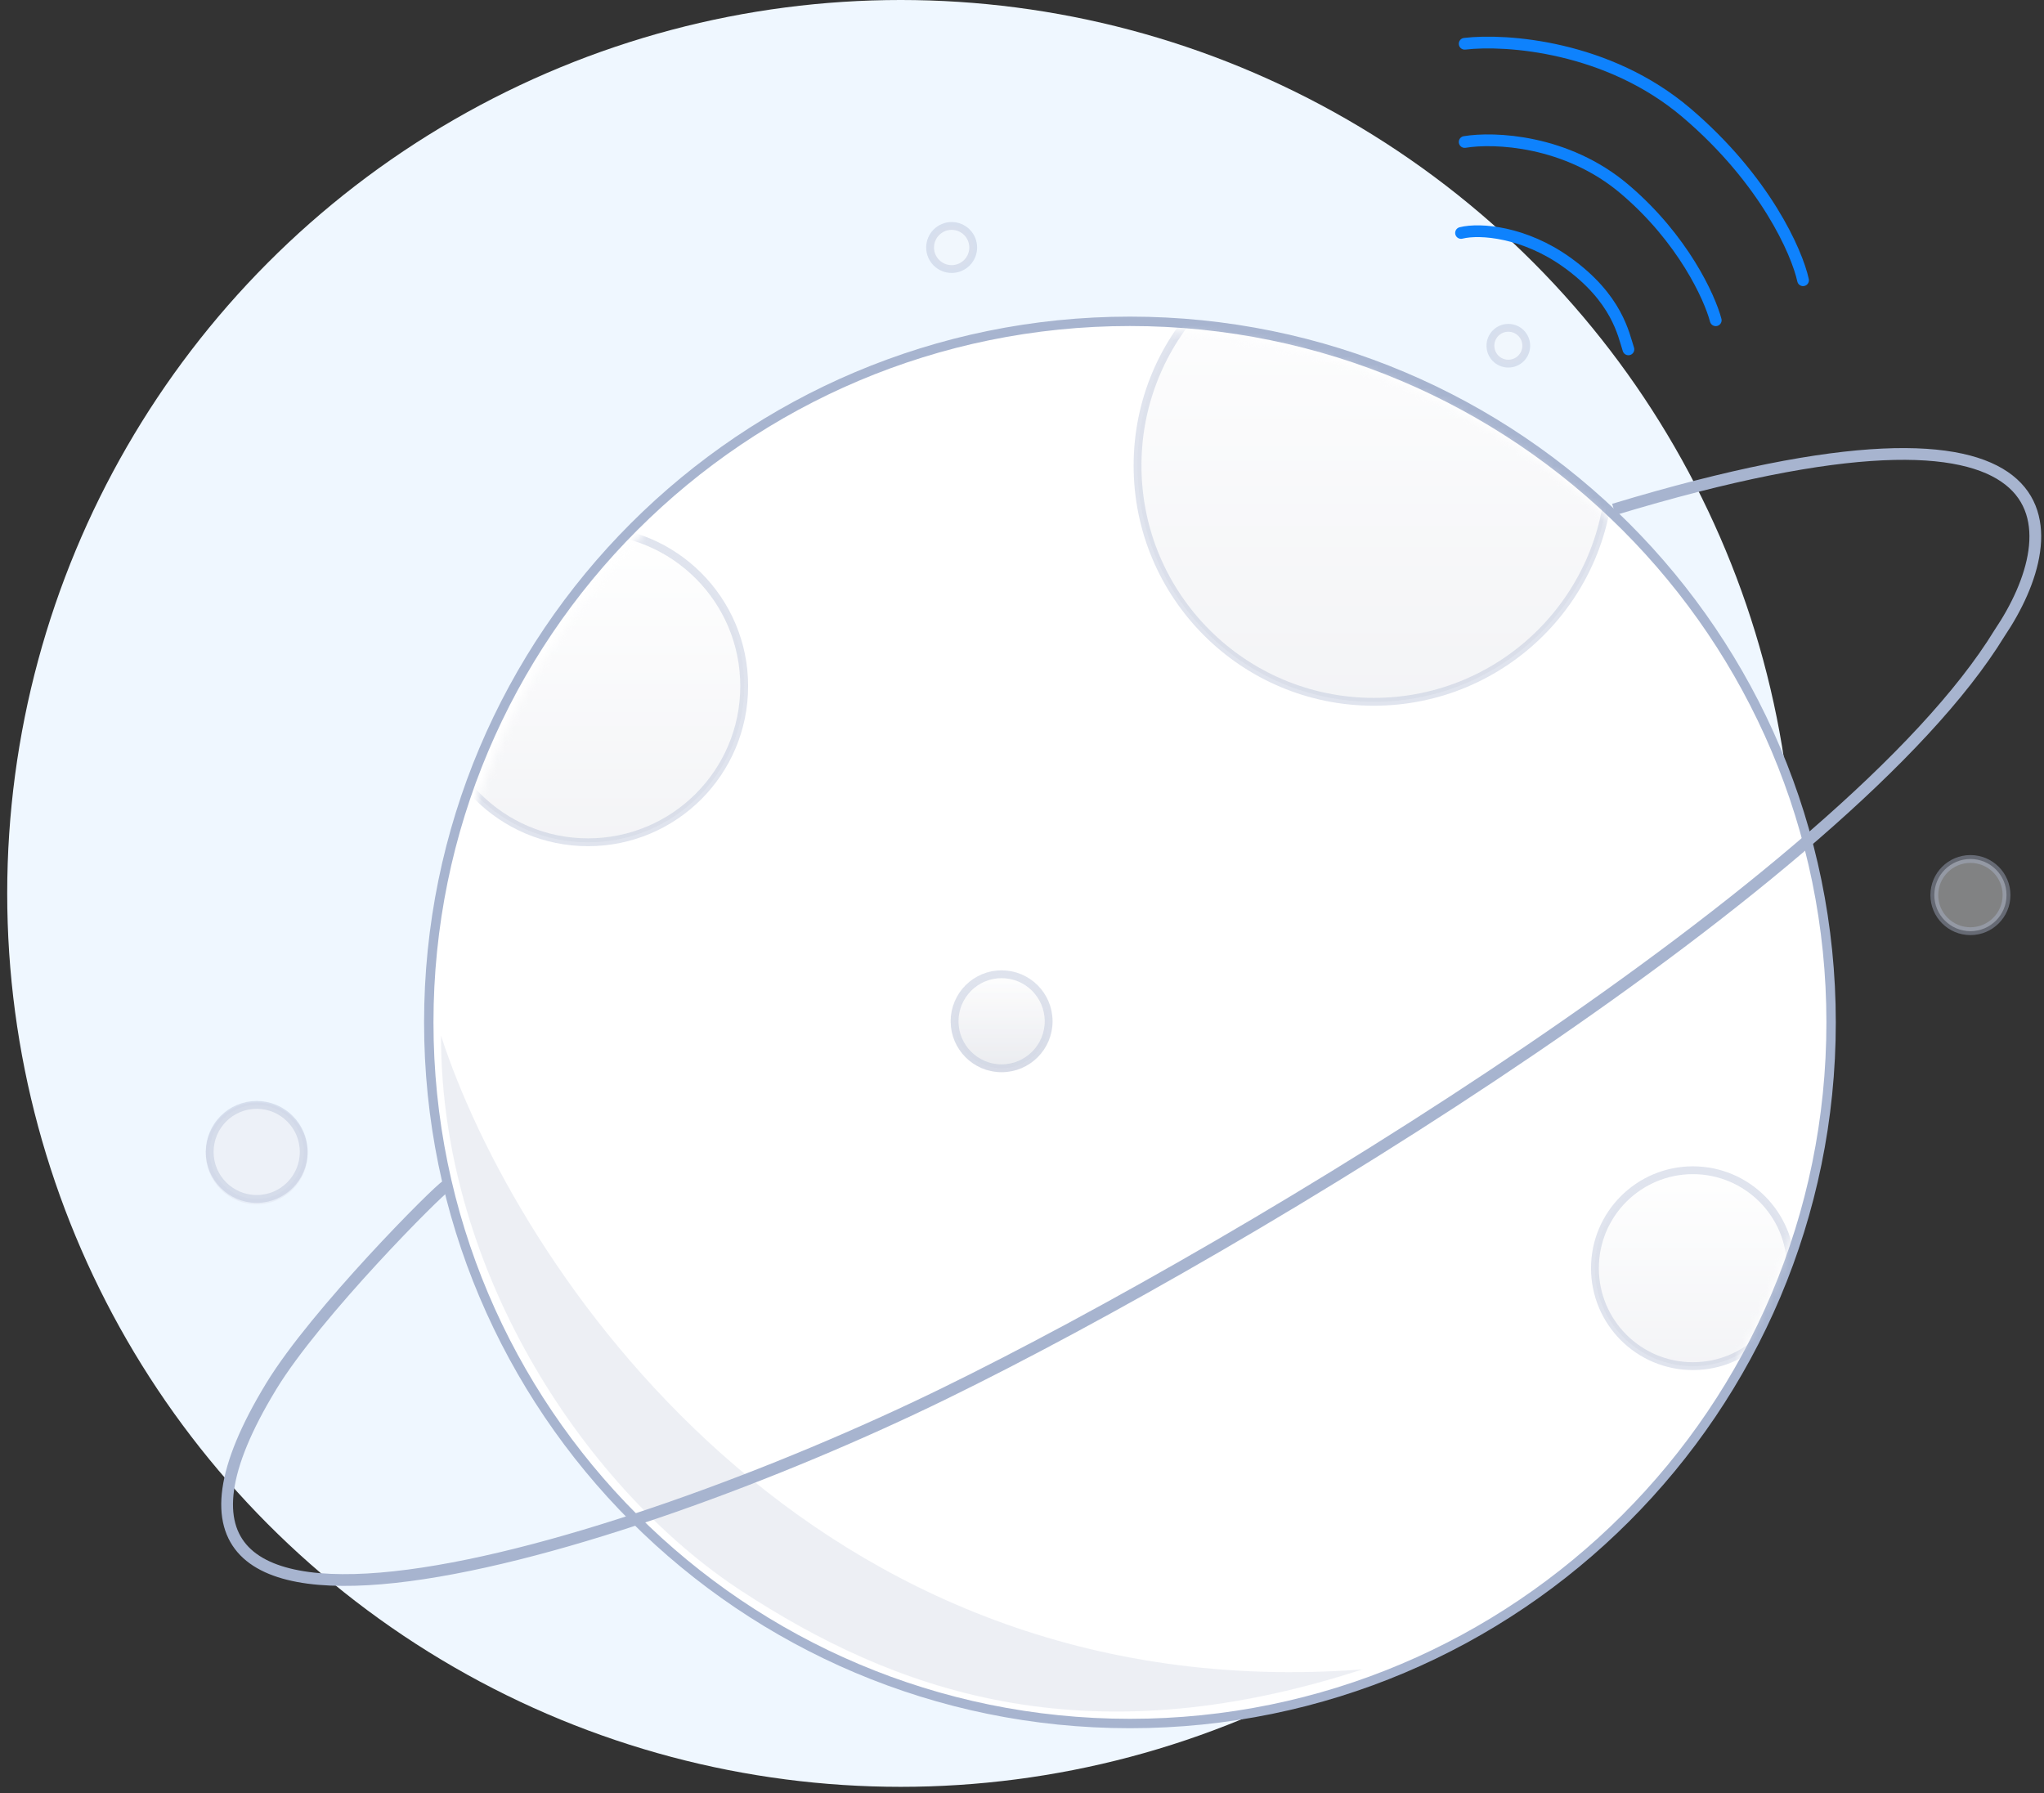<svg width="261" height="229" viewBox="0 0 261 229" fill="none" xmlns="http://www.w3.org/2000/svg">
<rect x="0" y="0" width="261" height="229" fill="#333333" stroke="none"/>
<ellipse cx="115.012" cy="114.081" rx="114.091" ry="114.081" fill="#EFF7FF"/>
<path d="M233.815 130.554C233.815 179.996 193.73 220.077 144.283 220.077C94.835 220.077 54.751 179.996 54.751 130.554C54.751 81.111 94.835 41.03 144.283 41.03C193.73 41.03 233.815 81.111 233.815 130.554Z" fill="white" stroke="#A7B4CF" stroke-width="1.2"/>
<path opacity="0.5" d="M173.956 213.169C103.203 218.508 65.768 161.443 56.312 132.243C56.312 163.112 75.502 190.643 94.692 203.157C113.882 215.672 138.079 224.849 173.956 213.169Z" fill="#DCE0EB"/>
<mask id="mask0_1_5687" style="mask-type:alpha" maskUnits="userSpaceOnUse" x="56" y="42" width="178" height="178">
<ellipse cx="144.754" cy="130.575" rx="88.442" ry="88.434" fill="url(#paint0_linear_1_5687)"/>
</mask>
<g mask="url(#mask0_1_5687)">
<path opacity="0.4" d="M95.028 87.61C95.028 98.623 86.099 107.55 75.085 107.55C64.072 107.55 55.143 98.623 55.143 87.61C55.143 76.597 64.072 67.669 75.085 67.669C86.099 67.669 95.028 76.597 95.028 87.61Z" fill="url(#paint1_linear_1_5687)" stroke="#B2BDD5"/>
<path opacity="0.4" d="M205.581 59.453C205.581 76.11 192.076 89.614 175.417 89.614C158.759 89.614 145.254 76.11 145.254 59.453C145.254 42.796 158.759 29.293 175.417 29.293C192.076 29.293 205.581 42.796 205.581 59.453Z" fill="url(#paint2_linear_1_5687)" stroke="#B2BDD5"/>
<path opacity="0.4" d="M228.677 161.937C228.677 168.844 223.076 174.444 216.168 174.444C209.26 174.444 203.659 168.844 203.659 161.937C203.659 155.029 209.26 149.429 216.168 149.429C223.076 149.429 228.677 155.029 228.677 161.937Z" fill="url(#paint3_linear_1_5687)" stroke="#B2BDD5"/>
<ellipse opacity="0.5" cx="127.896" cy="130.404" rx="6.504" ry="6.504" fill="url(#paint4_linear_1_5687)"/>
<path opacity="0.4" d="M133.901 130.404C133.901 133.72 131.212 136.408 127.896 136.408C124.58 136.408 121.892 133.72 121.892 130.404C121.892 127.089 124.58 124.401 127.896 124.401C131.212 124.401 133.901 127.089 133.901 130.404Z" fill="url(#paint5_linear_1_5687)" stroke="#B2BDD5"/>
</g>
<path d="M56.938 151.459C56.009 151.923 40.354 167.618 34.637 177.009C8.62 219.748 78.774 198.379 120.588 177.938C160.079 158.633 235.994 112.436 255.322 80.846C263.994 67.993 266.286 46.841 206.074 65.051" stroke="#A7B4CF" stroke-width="1.5"/>
<ellipse opacity="0.4" cx="32.779" cy="147.278" rx="6.504" ry="6.504" fill="url(#paint6_linear_1_5687)"/>
<path opacity="0.4" d="M38.783 147.09C38.783 150.406 36.095 153.094 32.779 153.094C29.463 153.094 26.774 150.406 26.774 147.09C26.774 143.774 29.463 141.086 32.779 141.086C36.095 141.086 38.783 143.774 38.783 147.09Z" fill="#F6F7FB" stroke="#B2BDD5"/>
<path opacity="0.4" d="M124.27 31.603C124.27 33.123 123.037 34.355 121.517 34.355C119.997 34.355 118.765 33.123 118.765 31.603C118.765 30.083 119.997 28.851 121.517 28.851C123.037 28.851 124.27 30.083 124.27 31.603Z" fill="#F6F7FB" stroke="#B2BDD5"/>
<path opacity="0.4" d="M256.216 114.294C256.216 116.84 254.152 118.904 251.605 118.904C249.059 118.904 246.995 116.84 246.995 114.294C246.995 111.748 249.059 109.684 251.605 109.684C254.152 109.684 256.216 111.748 256.216 114.294Z" fill="#F6F7FB" stroke="#B2BDD5"/>
<path opacity="0.4" d="M194.888 44.147C194.888 45.41 193.864 46.434 192.601 46.434C191.337 46.434 190.313 45.41 190.313 44.147C190.313 42.883 191.337 41.859 192.601 41.859C193.864 41.859 194.888 42.883 194.888 44.147Z" fill="#F6F7FB" stroke="#B2BDD5"/>
<path d="M187.026 5.588C192.292 4.969 205.331 5.867 215.367 14.415C225.402 22.963 229.46 32.223 230.234 35.784" stroke="#0E82FD" stroke-width="1.5" stroke-linecap="round" stroke-linejoin="round"/>
<path d="M187.026 18.131C190.743 17.512 200.035 17.852 207.468 24.17C214.902 30.488 218.309 37.952 219.083 40.894" stroke="#0E82FD" stroke-width="1.5" stroke-linecap="round" stroke-linejoin="round"/>
<path d="M186.561 29.745C189.039 29.126 194.684 29.64 200.034 33.462C206.539 38.107 207.313 42.753 207.933 44.611" stroke="#0E82FD" stroke-width="1.5" stroke-linecap="round" stroke-linejoin="round"/>
<defs>
<linearGradient id="paint0_linear_1_5687" x1="144.754" y1="42.141" x2="144.754" y2="219.009" gradientUnits="userSpaceOnUse">
<stop stop-color="white"/>
<stop offset="1" stop-color="#E1E3E9"/>
</linearGradient>
<linearGradient id="paint1_linear_1_5687" x1="75.085" y1="67.169" x2="75.085" y2="108.05" gradientUnits="userSpaceOnUse">
<stop stop-color="white"/>
<stop offset="1" stop-color="#E1E3E9"/>
</linearGradient>
<linearGradient id="paint2_linear_1_5687" x1="175.417" y1="28.793" x2="175.417" y2="90.114" gradientUnits="userSpaceOnUse">
<stop stop-color="white"/>
<stop offset="1" stop-color="#E1E3E9"/>
</linearGradient>
<linearGradient id="paint3_linear_1_5687" x1="216.168" y1="148.929" x2="216.168" y2="174.944" gradientUnits="userSpaceOnUse">
<stop stop-color="white"/>
<stop offset="1" stop-color="#E1E3E9"/>
</linearGradient>
<linearGradient id="paint4_linear_1_5687" x1="127.896" y1="123.901" x2="127.896" y2="136.908" gradientUnits="userSpaceOnUse">
<stop stop-color="white"/>
<stop offset="1" stop-color="#E1E3E9"/>
</linearGradient>
<linearGradient id="paint5_linear_1_5687" x1="127.896" y1="123.901" x2="127.896" y2="136.908" gradientUnits="userSpaceOnUse">
<stop stop-color="white"/>
<stop offset="1" stop-color="#E1E3E9"/>
</linearGradient>
<linearGradient id="paint6_linear_1_5687" x1="32.779" y1="140.774" x2="32.779" y2="153.781" gradientUnits="userSpaceOnUse">
<stop stop-color="#DCE0EB"/>
<stop offset="1" stop-color="#DCE0EB"/>
</linearGradient>
</defs>
</svg>
